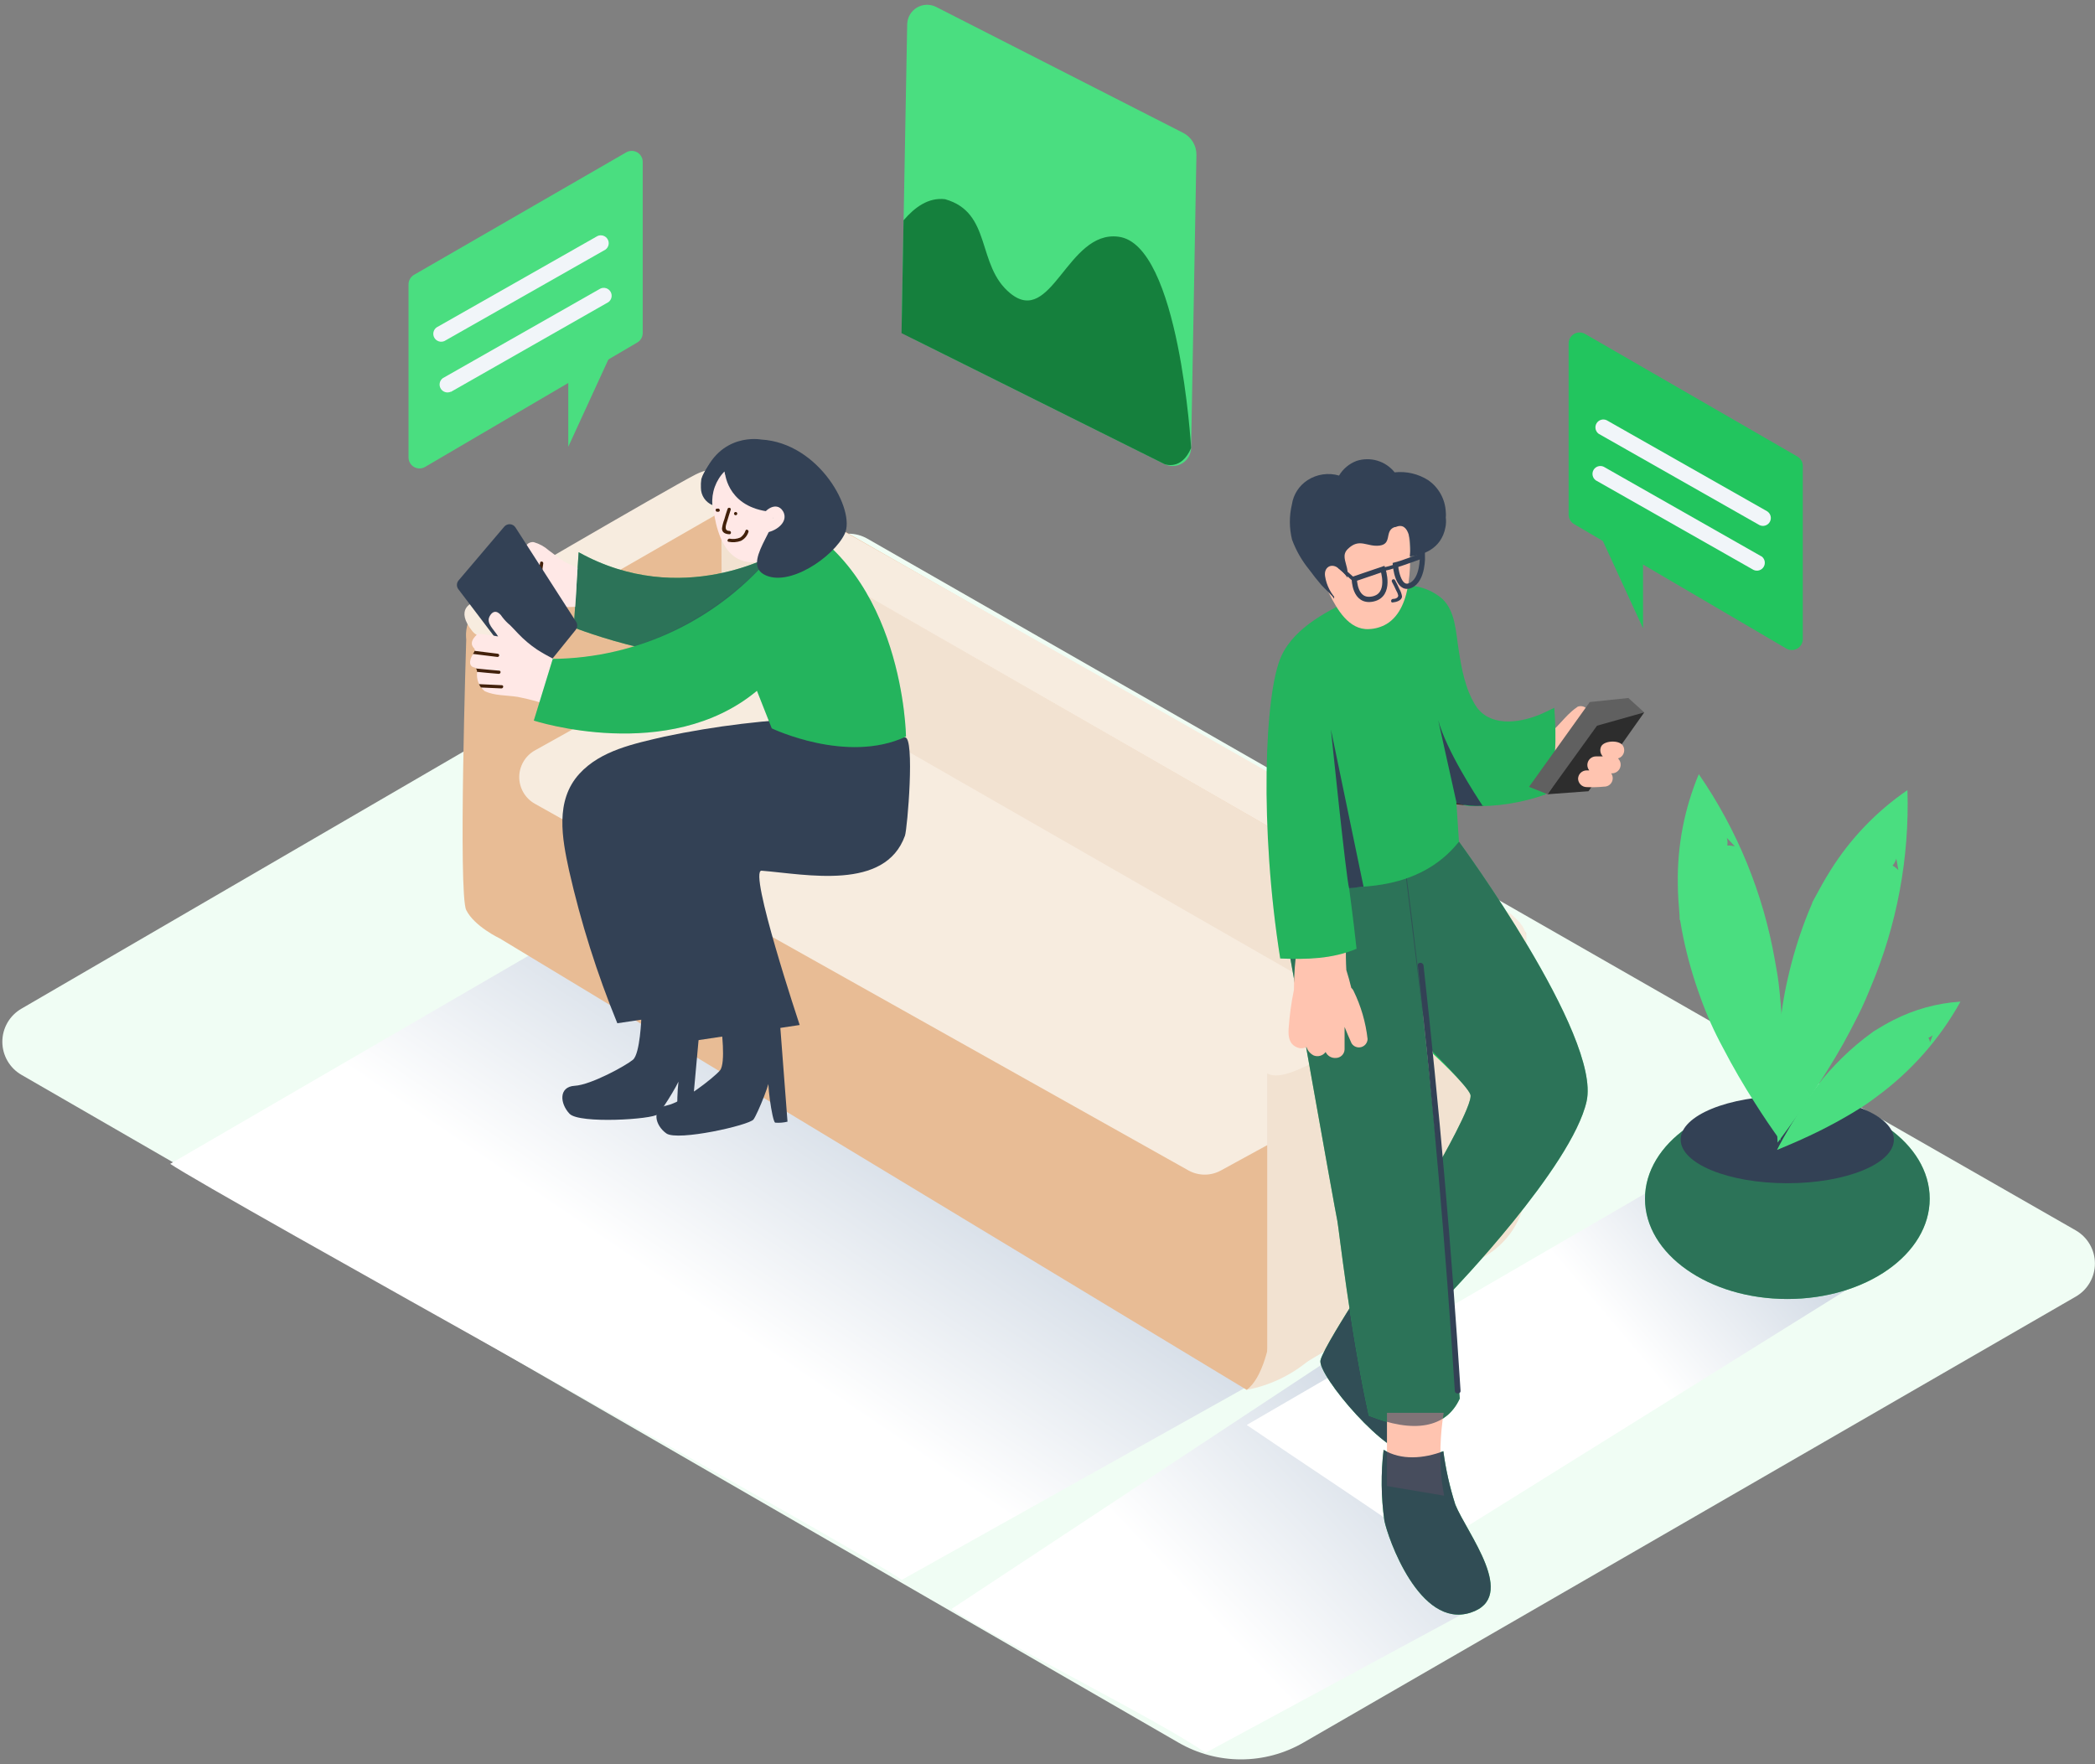 <svg viewBox="0 0 304 256" fill="none" xmlns="http://www.w3.org/2000/svg">
  <rect x="0" y="0" width="304" height="256" fill="#808080" stroke="none"/>
  <g id="Layer 2">
    <path id="Vector"
      d="M3.121 146.36L120.353 78.183C121.196 77.696 122.151 77.44 123.124 77.44C124.097 77.44 125.053 77.696 125.895 78.183L301.206 178.535C302.052 179.021 302.754 179.721 303.243 180.565C303.731 181.409 303.988 182.366 303.988 183.342C303.988 184.317 303.731 185.274 303.243 186.118C302.754 186.962 302.052 187.662 301.206 188.148L189.119 252.874C186.368 254.462 183.248 255.299 180.071 255.299C176.894 255.299 173.773 254.462 171.022 252.874L3.141 155.982C2.292 155.499 1.586 154.8 1.094 153.956C0.602 153.113 0.342 152.154 0.34 151.177C0.338 150.2 0.594 149.24 1.082 148.394C1.57 147.548 2.274 146.847 3.121 146.36Z"
      fill="#F0FDF4" />
    <path id="Vector_2" style="mix-blend-mode:multiply"
      d="M174.93 254.346L215.347 232.513L195.047 195.862L138.065 233.477C144.236 237.71 168.89 249.992 174.93 254.346Z"
      fill="url(#paint0_linear_203_233)" />
    <path id="Vector_3" style="mix-blend-mode:multiply"
      d="M130.859 229.245L193.048 194.451L93.405 128.973L24.7 168.883C30.84 173.085 124.819 224.901 130.859 229.245Z"
      fill="url(#paint1_linear_203_233)" />
    <path id="Vector_4" style="mix-blend-mode:multiply"
      d="M207.501 224.84L274.806 182.9L249.614 166.863L180.908 206.773C187.049 210.975 201.472 220.455 207.501 224.84Z"
      fill="url(#paint2_linear_203_233)" />
    <path id="Vector_5"
      d="M180.908 201.678C184.115 201.066 187.121 199.672 189.658 197.618C194.337 194.004 180.908 194.522 180.908 194.522V201.678Z"
      fill="#F2E2D1" />
    <path id="Vector_6"
      d="M189.85 137.611C195.849 133.642 202.03 129.958 207.999 125.969L110.833 70.408C108.916 69.311 106.743 68.739 104.535 68.752C102.327 68.764 100.161 69.36 98.257 70.479L71.4 86.231C66.985 88.83 67.654 92.778 67.654 92.778C67.654 92.778 66.467 129.673 67.654 132.059C68.842 134.444 72.537 136.18 72.537 136.18L180.908 201.678C189.83 194.938 182.593 142.412 189.85 137.611Z"
      fill="#E8BC95" />
    <path id="Vector_7"
      d="M194.864 146.055C194.864 146.055 104.529 94.219 104.661 93.671C104.793 93.123 104.661 74.224 104.661 74.224L211.317 135.601L194.864 146.055Z"
      fill="#F2E2D1" />
    <path id="Vector_8"
      d="M77.642 108.876L104.935 93.651L208.171 152.886L177.173 169.837C176.451 170.237 175.639 170.447 174.813 170.447C173.987 170.447 173.175 170.237 172.453 169.837L77.632 116.641C76.939 116.257 76.361 115.693 75.959 115.01C75.557 114.327 75.345 113.548 75.346 112.755C75.347 111.963 75.561 111.185 75.965 110.502C76.368 109.82 76.948 109.259 77.642 108.876Z"
      fill="#F7ECDF" />
    <path id="Vector_9"
      d="M220.331 134.251L219.092 134.15C217.22 135.564 215.173 136.731 213.002 137.621C203.833 144.296 194.088 150.142 183.882 155.089V198.48C185.168 198.735 186.483 198.811 187.79 198.704L215.581 182.23C217.375 181.167 218.861 179.655 219.893 177.844C220.925 176.032 221.468 173.983 221.468 171.897V135.357C221.062 135.002 220.696 134.637 220.331 134.251Z"
      fill="#F2E2D1" />
    <path id="Vector_10"
      d="M68.558 87.49C68.558 87.49 65.939 88.363 68.558 91.611C71.177 94.859 80.738 87.998 80.738 87.998L104.631 74.275L211.318 135.601L183.476 151.435C183.476 151.435 181.324 153.12 182.948 155.018C184.572 156.916 186.856 156.033 191.393 153.8C195.93 151.567 220.666 137.56 220.666 137.56C220.666 137.56 223.122 135.895 219.377 132.739C215.631 129.582 109.757 69.951 109.757 69.951C108.57 68.917 107.104 68.258 105.543 68.057C103.982 67.857 102.396 68.124 100.987 68.824C96.115 71.352 68.558 87.49 68.558 87.49Z"
      fill="#F7ECDF" />
    <path id="Vector_11"
      d="M93.07 147.598C93.07 147.598 92.897 152.907 91.842 153.78C90.786 154.653 85.752 157.424 83.397 157.555C81.042 157.687 81.235 160.134 82.646 161.615C84.057 163.097 94.704 162.438 95.465 161.676C96.227 160.915 99.16 156.124 98.724 156.043C98.287 155.962 98.084 162.438 98.5 162.661C99.084 162.807 99.687 162.858 100.287 162.813L101.829 145.832"
      fill="#334155" />
    <path id="Vector_12"
      d="M104.651 149.029C104.651 149.029 105.362 154.287 104.468 155.333C103.575 156.378 99.058 159.931 96.765 160.408C94.471 160.885 95.059 163.311 96.694 164.468C98.328 165.625 108.721 163.28 109.34 162.438C109.96 161.595 112.061 156.348 111.614 156.348C111.167 156.348 112.04 162.762 112.487 162.905C113.086 162.953 113.689 162.905 114.273 162.762L112.974 145.761"
      fill="#334155" />
    <path id="Vector_13"
      d="M112.781 80.233C112.781 80.233 98.927 88.444 83.965 80.131L83.255 91.053C83.255 91.053 99.698 97.599 111.309 94.92"
      fill="#22C55E" />
    <path id="Vector_14" opacity="0.62"
      d="M112.781 80.233C112.781 80.233 98.927 88.444 83.965 80.131L83.255 91.053C83.255 91.053 99.698 97.599 111.309 94.92"
      fill="#334155" />
    <path id="Vector_15"
      d="M83.803 82.415C83.803 82.415 82.007 81.583 81.844 81.471C81.093 80.974 80.372 80.405 79.652 79.877C79.02 79.317 78.271 78.904 77.459 78.67C77.271 78.642 77.078 78.663 76.9 78.729C76.721 78.795 76.561 78.904 76.435 79.047C76.309 79.19 76.221 79.362 76.178 79.548C76.135 79.734 76.14 79.927 76.191 80.111C76.343 80.943 77.733 81.847 78.281 82.445C78.281 82.445 78.708 81.43 78.759 81.43C78.637 81.785 78.477 82.125 78.281 82.445C78.265 82.566 78.228 82.683 78.17 82.791C77.51 84.019 76.587 85.105 75.886 86.313C75.798 86.506 75.697 86.692 75.582 86.871L75.399 87.267C76.245 87.417 77.099 87.522 77.957 87.581C79.761 87.983 81.611 88.143 83.458 88.058C83.631 86.231 83.661 84.384 83.803 82.415Z"
      fill="#FFE8E6" />
    <path id="Vector_16"
      d="M80.21 85.836C78.485 85.115 78.556 83.349 78.83 81.776C78.88 81.481 78.424 81.349 78.373 81.654C78.048 83.521 78.099 85.46 80.088 86.292C80.362 86.404 80.494 85.947 80.21 85.836Z"
      fill="#42210B" />
    <path id="Vector_17"
      d="M102.703 123.289C103.799 123.38 113.868 124.568 121.49 121.797C123.296 119.008 124.576 115.912 125.266 112.662C125.988 109.757 126.463 106.796 126.687 103.811L118.983 104.166C111.394 104.412 103.84 105.323 96.409 106.887C92.086 107.902 87.173 108.866 84.057 112.297C80.515 116.204 81.56 121.624 82.575 126.314C84.293 133.884 86.636 141.298 89.579 148.481L108.214 145.7C108.214 145.7 100.693 123.127 102.703 123.289Z"
      fill="#334155" />
    <path id="Vector_18"
      d="M110.518 126.344C117.014 126.872 128.433 129.298 131.315 121.269C131.66 120.315 132.787 106.927 131.315 106.998L126.798 107.211C119.213 107.455 111.663 108.361 104.235 109.922C99.911 110.937 94.999 111.901 91.882 115.331C88.34 119.239 89.385 124.659 90.4 129.349C92.118 136.919 94.461 144.333 97.404 151.516L116.039 148.735C116.039 148.735 108.518 126.182 110.518 126.344Z"
      fill="#334155" />
    <path id="Vector_19"
      d="M77.845 98.442L83.529 91.408C83.665 91.241 83.744 91.034 83.755 90.819C83.766 90.604 83.708 90.39 83.59 90.21L74.8 76.538C74.715 76.403 74.599 76.29 74.462 76.209C74.325 76.127 74.171 76.079 74.011 76.068C73.852 76.057 73.693 76.084 73.546 76.146C73.399 76.208 73.269 76.305 73.166 76.427L66.528 84.242C66.381 84.423 66.301 84.649 66.301 84.882C66.301 85.114 66.381 85.34 66.528 85.521L76.323 98.422C76.416 98.531 76.532 98.619 76.663 98.68C76.793 98.741 76.935 98.773 77.079 98.775C77.223 98.777 77.366 98.749 77.498 98.691C77.63 98.633 77.748 98.549 77.845 98.442Z"
      fill="#334155" />
    <path id="Vector_20"
      d="M87.62 100.553H87.548C87.606 100.431 87.639 100.299 87.646 100.165C87.652 100.03 87.631 99.895 87.585 99.769C87.539 99.642 87.468 99.526 87.376 99.427C87.284 99.328 87.174 99.249 87.051 99.193C87.107 99.043 87.129 98.882 87.117 98.722C87.104 98.562 87.056 98.407 86.977 98.268C86.897 98.128 86.788 98.008 86.657 97.915C86.526 97.823 86.377 97.76 86.219 97.731C84.949 97.49 83.7 97.151 82.484 96.716C81.702 96.39 80.945 96.007 80.22 95.569C79.439 95.163 78.677 94.737 77.936 94.26C76.933 93.587 76.007 92.803 75.176 91.926C74.79 91.53 74.424 91.114 74.029 90.728C73.61 90.383 73.232 89.991 72.902 89.561C72.334 88.667 71.582 88.434 71.044 89.439C70.507 90.444 71.684 91.347 72.283 92.352C71.268 92.169 70.344 92.047 69.37 91.956L69.288 92.017C68.368 92.822 68.219 93.526 68.842 94.128C68.898 94.226 68.92 94.34 68.905 94.451C68.891 94.563 68.84 94.667 68.761 94.747C68.304 95.305 67.746 96.676 68.882 96.869C69.012 96.906 69.122 96.993 69.188 97.111C69.254 97.229 69.272 97.367 69.238 97.498C69.163 98.021 69.226 98.554 69.42 99.045C69.614 99.536 69.933 99.968 70.344 100.299C71.826 100.969 73.389 100.858 75.115 101.121C76.841 101.453 78.538 101.921 80.19 102.522C81.908 102.962 83.6 103.456 85.265 104.004C85.468 104.065 85.684 104.068 85.889 104.013C86.094 103.958 86.279 103.846 86.424 103.691C86.569 103.535 86.667 103.343 86.708 103.134C86.749 102.926 86.731 102.71 86.655 102.512L87.01 102.603C88.249 102.888 88.756 100.929 87.62 100.553Z"
      fill="#FFE8E6" />
    <path id="Vector_21"
      d="M68.71 94.757L68.619 94.889L72.171 95.326C72.233 95.334 72.296 95.317 72.345 95.279C72.395 95.241 72.427 95.185 72.435 95.123C72.443 95.061 72.426 94.998 72.388 94.949C72.35 94.899 72.294 94.867 72.232 94.859L68.862 94.443C68.84 94.559 68.787 94.668 68.71 94.757Z"
      fill="#42210B" />
    <path id="Vector_22"
      d="M69.207 97.488C70.222 97.589 71.319 97.701 72.374 97.782C72.679 97.782 72.74 97.335 72.435 97.315C71.308 97.224 70.182 97.112 69.055 97.001C69.114 97.066 69.159 97.143 69.185 97.227C69.211 97.311 69.219 97.4 69.207 97.488Z"
      fill="#42210B" />
    <path id="Vector_23"
      d="M69.786 99.761L72.76 99.893C73.064 99.893 73.125 99.437 72.821 99.426L69.502 99.274C69.581 99.445 69.676 99.608 69.786 99.761Z"
      fill="#42210B" />
    <path id="Vector_24"
      d="M112.355 80.131C108.461 84.912 103.563 88.777 98.007 91.453C92.452 94.128 86.376 95.547 80.21 95.61L77.46 104.562C77.46 104.562 97.029 110.916 109.838 100.238L111.99 105.689C111.99 105.689 122.911 110.916 131.468 106.877C131.468 106.877 131.163 82.953 113.989 74.955"
      fill="#22C55E" />
    <path id="Vector_25" opacity="0.13"
      d="M112.355 80.131C112.355 80.131 100.226 95.61 80.21 95.61L77.46 104.562C77.46 104.562 97.029 110.916 109.838 100.238L111.99 105.689C111.99 105.689 122.911 110.916 131.468 106.877C131.468 106.877 131.163 82.953 113.989 74.955"
      fill="#334155" />
    <path id="Vector_26"
      d="M103.311 69.372C103.311 69.372 102.733 80.141 108.001 81.441C114.02 82.912 118.059 74.61 115.37 69.941C112.68 65.272 104.722 65.749 103.311 69.372Z"
      fill="#FFE8E6" />
    <path id="Vector_27"
      d="M106.752 64.805C105.694 65.133 104.717 65.682 103.886 66.415C103.055 67.148 102.389 68.049 101.931 69.058C101.87 69.21 101.819 69.352 101.769 69.504C101.705 69.934 101.685 70.369 101.708 70.803C101.71 71.336 101.87 71.855 102.166 72.297C102.462 72.74 102.881 73.085 103.372 73.29C103.296 72.391 103.416 71.486 103.725 70.637C104.033 69.789 104.522 69.018 105.159 68.378C105.159 68.378 104.55 69.565 110.335 72.153C110.335 72.153 114.314 77.411 113.208 80.131C113.309 79.867 114.04 79.492 114.223 79.309C115.097 78.578 115.89 77.754 116.588 76.853C121.49 70.458 113.634 62.623 106.752 64.805Z"
      fill="#334155" />
    <path id="Vector_28"
      d="M105.169 68.378C105.169 68.378 105.341 73.3 111.259 74.194C114.811 74.742 107.29 81.299 110.812 83.329C114.334 85.359 120.962 80.842 122.576 77.462C124.19 74.082 118.902 64.267 110.457 63.78C110.457 63.78 104.367 62.612 101.901 69.443"
      fill="#334155" />
    <path id="Vector_29"
      d="M106.783 74.295C106.721 74.286 106.658 74.301 106.607 74.338C106.557 74.375 106.523 74.431 106.514 74.493C106.504 74.555 106.52 74.618 106.557 74.668C106.594 74.719 106.65 74.752 106.712 74.762C106.774 74.771 106.837 74.756 106.887 74.719C106.938 74.681 106.971 74.626 106.981 74.564C106.99 74.502 106.974 74.439 106.937 74.388C106.9 74.338 106.845 74.304 106.783 74.295Z"
      fill="#42210B" />
    <path id="Vector_30"
      d="M104.123 73.808H103.991C103.697 73.899 103.88 74.346 104.164 74.254H104.296C104.59 74.153 104.418 73.706 104.123 73.808Z"
      fill="#42210B" />
    <path id="Vector_31"
      d="M113.634 74.204C112.619 72.468 110.325 74.305 110.396 75.767C110.397 75.829 110.413 75.891 110.441 75.947C110.469 76.003 110.51 76.052 110.559 76.09C110.609 76.128 110.667 76.154 110.728 76.167C110.79 76.179 110.853 76.178 110.914 76.163C110.922 76.219 110.939 76.274 110.965 76.325C110.85 76.339 110.734 76.339 110.619 76.325C110.021 76.203 109.879 77.147 110.477 77.269C111.949 77.533 114.629 75.97 113.634 74.204ZM111.604 75.026C111.649 75.086 111.709 75.135 111.777 75.168C111.85 75.202 111.932 75.215 112.012 75.206C112.092 75.197 112.169 75.166 112.233 75.117C112.211 75.18 112.176 75.239 112.132 75.29C112.045 75.397 111.935 75.484 111.811 75.544C111.686 75.604 111.549 75.635 111.411 75.635H111.34C111.363 75.405 111.463 75.191 111.624 75.026H111.604Z"
      fill="#FFE8E6" />
    <path id="Vector_32"
      d="M105.839 77.035C104.925 77.035 105.423 75.97 105.555 75.503C105.687 75.036 105.869 74.488 106.032 73.97C106.133 73.676 105.666 73.554 105.575 73.848C105.402 74.356 105.24 74.863 105.098 75.381C104.935 75.803 104.822 76.242 104.763 76.69C104.763 77.32 105.311 77.502 105.839 77.523C106.143 77.533 106.143 77.056 105.839 77.035Z"
      fill="#42210B" />
    <path id="Vector_33"
      d="M108.183 76.985C108.051 77.399 107.782 77.756 107.422 78C106.929 78.21 106.384 78.267 105.859 78.162C105.565 78.162 105.433 78.578 105.737 78.619C106.327 78.734 106.937 78.689 107.503 78.487C107.762 78.358 107.992 78.178 108.18 77.958C108.369 77.739 108.511 77.484 108.599 77.208C108.721 76.944 108.295 76.701 108.183 76.985Z"
      fill="#42210B" />
    <path id="Vector_34"
      d="M207.501 186.848C205.095 188.878 202.02 193.75 200.193 196.166C199.797 196.694 199.361 197.242 198.945 197.831L194.245 192.664L201.35 181.499L207.501 186.848Z"
      fill="#22C55E" />
    <path id="Vector_35"
      d="M196.732 188.411C197.23 189.577 198.049 190.577 199.093 191.295C200.137 192.014 201.363 192.422 202.629 192.471C202.122 194.258 200.833 197.607 201.462 198.957C202.386 200.987 209.897 209.767 205.085 210.934C201.513 211.807 191.119 199.495 191.616 197.384C191.961 195.943 195.331 190.634 196.732 188.411Z"
      fill="#22C55E" />
    <path id="Vector_36"
      d="M209.44 210.579C209.79 213.207 210.371 215.798 211.176 218.323C212.83 222.444 220.392 231.752 213.388 234.005C205.958 236.401 201.34 223.033 200.883 220.638C200.403 217.236 200.365 213.787 200.772 210.376C203.319 211.939 206.618 211.655 209.44 210.579Z"
      fill="#22C55E" />
    <g id="Group" opacity="0.9">
      <path id="Vector_37"
        d="M207.501 186.848C205.095 188.878 202.02 193.75 200.193 196.166C199.797 196.694 199.361 197.242 198.945 197.831L194.245 192.664L201.35 181.499L207.501 186.848Z"
        fill="#334155" />
      <path id="Vector_38"
        d="M196.732 188.411C197.23 189.577 198.049 190.577 199.093 191.295C200.137 192.014 201.363 192.422 202.629 192.471C202.122 194.258 200.833 197.607 201.462 198.957C202.386 200.987 209.897 209.767 205.085 210.934C201.513 211.807 191.119 199.495 191.616 197.384C191.961 195.943 195.331 190.634 196.732 188.411Z"
        fill="#334155" />
    </g>
    <path id="Vector_39"
      d="M211.703 122.122C211.703 122.122 232.369 150.278 230.227 159.809C228.085 169.34 210.556 187.518 210.556 187.518L208.78 168.883C208.78 168.883 213.804 160.134 213.368 158.834C212.931 157.535 207.968 152.937 207.968 152.937L200.863 125.39"
      fill="#22C55E" />
    <path id="Vector_40"
      d="M198.63 205.423C195.9 193.03 194.255 178.018 194.052 177.115C193.768 175.917 186.836 136.799 186.836 136.799C188.145 130.709 185.262 132.272 186.054 126.131C187.475 126.009 193.098 123.797 194.479 123.512C197.361 122.914 200.01 118.935 202.69 117.676C205.43 133.165 209.795 178.637 211.825 202.936C209.856 207.26 205.095 208.021 198.63 205.423Z"
      fill="#22C55E" />
    <path id="Vector_41" opacity="0.62"
      d="M211.703 122.122C211.703 122.122 232.369 150.278 230.227 159.809C228.085 169.34 210.556 187.518 210.556 187.518L208.78 168.883C208.78 168.883 213.804 160.134 213.368 158.834C212.931 157.535 207.014 151.729 207.014 151.729L203.583 123.817"
      fill="#334155" />
    <path id="Vector_42"
      d="M223.883 107.059C225.913 105.983 226.928 103.913 228.806 102.644L228.918 102.553L229.07 102.502C229.306 102.444 229.553 102.456 229.782 102.536C230.011 102.617 230.212 102.763 230.36 102.955C230.507 103.148 230.595 103.38 230.613 103.622C230.631 103.864 230.578 104.106 230.46 104.319C229.956 105.249 229.176 106 228.227 106.47C228.151 106.609 228.047 106.731 227.921 106.827C227.795 106.923 227.651 106.992 227.497 107.029C226.368 107.329 225.262 107.709 224.188 108.166C223.902 108.318 223.57 108.357 223.257 108.274C222.945 108.191 222.675 107.993 222.503 107.719C222.348 107.43 222.305 107.094 222.381 106.775C222.555 106.995 222.803 107.145 223.079 107.197C223.355 107.249 223.641 107.2 223.883 107.059Z"
      fill="#FFC4B0" />
    <path id="Vector_43"
      d="M223.792 110.693C224.513 109.008 225.132 107.293 225.822 105.618C226.248 105.181 226.654 104.725 227.081 104.278C227.175 104.267 227.27 104.267 227.365 104.278C227.545 104.28 227.721 104.325 227.881 104.408C228.04 104.491 228.178 104.611 228.283 104.757C228.387 104.903 228.456 105.072 228.484 105.25C228.511 105.428 228.496 105.609 228.441 105.78L228.288 106.176C228.358 106.336 228.393 106.509 228.393 106.684C228.393 106.858 228.358 107.031 228.288 107.191C227.774 108.287 227.257 109.384 226.735 110.48C226.56 111.022 226.311 111.538 225.995 112.012L225.68 112.672C224.99 114.103 222.858 112.855 223.548 111.424L223.792 110.693Z"
      fill="#FFC4B0" />
    <path id="Vector_44"
      d="M209.734 95.021C210.445 100.685 209.734 106.704 212.089 112.053C212.864 113.759 213.891 115.34 215.134 116.742L215.347 116.976C210.272 116.864 208.374 116.123 208.374 116.123L209.176 91.185C209.328 91.631 209.653 92.687 210.069 94.118C209.938 94.225 209.838 94.365 209.779 94.524C209.72 94.683 209.705 94.855 209.734 95.021Z"
      fill="#42210B" />
    <path id="Vector_45"
      d="M209.49 205.007C208.968 208.245 208.873 211.538 209.206 214.801C209.308 215.502 209.399 216.273 209.551 217.034L201.259 215.634V205.007H209.49Z"
      fill="#FFC4B0" />
    <path id="Vector_46" opacity="0.9"
      d="M209.44 210.579C209.79 213.207 210.371 215.798 211.176 218.323C212.83 222.444 220.392 231.752 213.388 234.005C205.958 236.401 201.34 223.033 200.883 220.638C200.403 217.236 200.365 213.787 200.772 210.376C203.319 211.939 206.618 211.655 209.44 210.579Z"
      fill="#334155" />
    <path id="Vector_47" opacity="0.62"
      d="M198.63 205.423C195.9 193.03 194.255 178.018 194.052 177.115C193.768 175.917 186.836 136.799 186.836 136.799C188.145 130.709 185.262 132.272 186.054 126.131C187.475 126.009 193.098 123.797 194.479 123.512C197.361 122.914 200.01 118.935 202.69 117.676C205.43 133.165 209.795 178.637 211.825 202.936C209.856 207.26 205.095 208.021 198.63 205.423Z"
      fill="#334155" />
    <path id="Vector_48"
      d="M186.988 149.293C187.116 147.393 187.373 145.505 187.759 143.64C187.758 141.465 187.924 139.293 188.257 137.144C190.602 137.05 192.95 137.087 195.291 137.255C195.291 138.423 195.291 139.59 195.362 140.757C195.632 141.61 195.873 142.473 196.082 143.345C196.229 143.464 196.344 143.618 196.417 143.792C197.489 145.986 198.176 148.348 198.447 150.775C198.437 151.044 198.341 151.302 198.172 151.513C198.004 151.723 197.774 151.873 197.514 151.943C197.254 152.012 196.978 151.996 196.728 151.897C196.478 151.799 196.266 151.622 196.123 151.394C195.764 150.609 195.426 149.814 195.108 149.009C195.108 150.099 195.108 151.188 195.108 152.277C195.098 152.606 194.961 152.918 194.727 153.149C194.492 153.379 194.178 153.511 193.849 153.516C193.542 153.541 193.235 153.472 192.968 153.318C192.702 153.164 192.489 152.932 192.357 152.653C192.167 152.914 191.896 153.106 191.586 153.197C191.276 153.289 190.944 153.276 190.642 153.161C190.392 153.036 190.169 152.864 189.986 152.653C189.803 152.442 189.664 152.197 189.576 151.932C189.348 152.049 189.096 152.11 188.84 152.11C188.584 152.11 188.332 152.049 188.104 151.932C187.029 151.435 186.927 150.319 186.988 149.293Z"
      fill="#FFC4B0" />
    <path id="Vector_49"
      d="M225.538 102.715C224.736 103.101 223.954 103.486 223.193 103.791C220.25 104.948 216.088 105.466 214.109 102.37C212.597 99.944 212.079 97.001 211.653 94.25C211.247 91.784 211.216 88.677 209.247 86.861C208.151 85.938 206.831 85.322 205.42 85.074C201.939 84.303 200.122 85.074 196.966 86.587C192.906 88.515 187.922 90.9 185.943 95.184C183.446 100.594 182.776 120.274 185.77 139.082C189.586 139.245 193.322 139.153 196.844 137.672C196.377 133.388 195.768 128.902 195.768 128.902C196.225 128.384 205.766 129.623 211.703 122.132L211.328 116.468C212.718 116.773 212.17 116.915 213.439 116.966C217.122 117.084 220.796 116.512 224.269 115.281C225.913 111.393 225.842 106.958 225.538 102.715Z"
      fill="#22C55E" />
    <path id="Vector_50" opacity="0.13"
      d="M225.538 102.715C224.736 103.101 223.954 103.486 223.193 103.791C220.25 104.948 216.088 105.466 214.109 102.37C212.597 99.944 212.079 97.001 211.653 94.25C211.247 91.784 211.216 88.677 209.247 86.861C208.151 85.938 206.831 85.322 205.42 85.074C201.939 84.303 200.122 85.074 196.966 86.587C192.906 88.515 187.922 90.9 185.943 95.184C183.446 100.594 182.776 120.274 185.77 139.082C189.586 139.245 193.322 139.153 196.844 137.672C196.377 133.388 195.768 128.902 195.768 128.902C196.225 128.384 205.766 129.623 211.703 122.132L211.328 116.468C212.718 116.773 212.17 116.915 213.439 116.966C217.122 117.084 220.796 116.512 224.269 115.281C225.913 111.393 225.842 106.958 225.538 102.715Z"
      fill="#334155" />
    <path id="Vector_51"
      d="M201.218 90.535C200.432 90.997 199.542 91.255 198.63 91.286C195.717 91.438 193.992 88.363 192.875 86.14C191.454 83.544 190.636 80.661 190.48 77.705C190.461 77.226 190.519 76.746 190.652 76.284C191.759 72.955 203.705 70.469 204.385 77.046C204.801 80.923 205.116 88.16 201.218 90.535Z"
      fill="#FFC4B0" />
    <path id="Vector_52"
      d="M191.901 81.268C192.312 81.244 192.724 81.308 193.109 81.455C193.493 81.602 193.843 81.829 194.134 82.121C194.769 82.708 195.181 83.497 195.301 84.354C195.338 84.525 195.317 84.703 195.241 84.861C195.166 85.019 195.041 85.147 194.885 85.227C194.813 85.348 194.718 85.453 194.604 85.535C194.49 85.618 194.36 85.675 194.223 85.705C194.086 85.734 193.944 85.735 193.806 85.707C193.668 85.679 193.538 85.622 193.423 85.541C192.623 85.02 191.919 84.364 191.342 83.603C190.815 82.841 190.733 81.491 191.901 81.268Z"
      fill="#FFC4B0" />
    <path id="Vector_53"
      d="M187.465 73.199C187.57 72.487 187.826 71.806 188.214 71.201C188.603 70.595 189.115 70.079 189.718 69.687C190.388 69.248 191.145 68.96 191.938 68.843C192.73 68.725 193.538 68.781 194.306 69.007C194.89 68.025 195.793 67.272 196.864 66.875C197.843 66.562 198.894 66.553 199.879 66.85C200.863 67.148 201.733 67.737 202.375 68.54C204.074 68.356 205.784 68.753 207.227 69.667C207.984 70.187 208.61 70.876 209.055 71.679C209.501 72.482 209.754 73.377 209.795 74.295C209.825 74.561 209.825 74.83 209.795 75.097C209.854 75.57 209.837 76.05 209.744 76.518C209.125 79.776 206.293 80.578 204.578 80.74C204.852 78.984 204.578 75.574 202.548 76.467C202.432 76.469 202.317 76.497 202.213 76.548C200.934 77.157 202 78.934 200.183 79.167C198.366 79.4 197.27 78 195.575 79.664C193.88 81.329 197.605 83.186 193.657 86.242C193.641 86.463 193.614 86.683 193.575 86.901C193.575 86.637 192.012 85.206 191.779 84.932C191.139 84.191 190.53 83.42 189.952 82.628C188.896 81.333 188.063 79.872 187.485 78.304C187.071 76.628 187.064 74.878 187.465 73.199Z"
      fill="#334155" />
    <path id="Vector_54"
      d="M192.276 83.592C192.104 82.435 192.997 81.776 193.92 82.263C194.599 82.669 195.164 83.239 195.567 83.919C195.969 84.6 196.195 85.37 196.225 86.16C196.235 86.317 196.211 86.475 196.155 86.622C196.099 86.769 196.012 86.903 195.9 87.013C195.858 87.102 195.803 87.184 195.737 87.257C195.631 87.363 195.503 87.445 195.363 87.499C195.223 87.553 195.073 87.577 194.923 87.57C194.772 87.562 194.626 87.523 194.491 87.455C194.357 87.387 194.239 87.292 194.144 87.175C193.139 86.223 192.481 84.962 192.276 83.592Z"
      fill="#FFC4B0" />
    <path id="Vector_55"
      d="M202.487 81.999C202.863 81.928 206.405 80.639 206.405 80.639C206.405 80.639 206.537 84.161 204.659 84.963C202.781 85.764 202.487 81.999 202.487 81.999Z"
      stroke="#334155" stroke-width="0.761" stroke-miterlimit="10" />
    <path id="Vector_56"
      d="M200.66 82.588L196.519 83.998C196.519 83.998 196.519 87.5 199.229 86.912C201.939 86.323 200.66 82.588 200.66 82.588Z"
      stroke="#334155" stroke-width="0.761" stroke-miterlimit="10" />
    <path id="Vector_57"
      d="M194.57 82.111L196.529 83.836C196.773 84.049 196.407 84.404 196.164 84.191L194.205 82.466C193.971 82.243 194.337 81.897 194.57 82.111Z"
      fill="#334155" />
    <path id="Vector_58"
      d="M202.111 86.912C202.436 86.912 202.903 86.779 202.893 86.394C202.834 86.15 202.739 85.918 202.609 85.704C202.416 85.267 202.203 84.841 201.98 84.425C201.947 84.365 201.94 84.296 201.959 84.231C201.978 84.166 202.022 84.112 202.081 84.08C202.14 84.047 202.21 84.04 202.275 84.059C202.339 84.078 202.394 84.122 202.426 84.181C202.649 84.597 202.873 85.024 203.055 85.46C203.253 85.79 203.384 86.156 203.441 86.536C203.441 87.145 202.578 87.378 202.101 87.419C201.766 87.49 201.787 86.932 202.111 86.912Z"
      fill="#334155" />
    <path id="Vector_59"
      d="M200.467 82.415C201.206 82.261 201.935 82.061 202.649 81.816C202.964 81.715 203.076 82.202 202.771 82.314C202.057 82.558 201.328 82.758 200.589 82.912C200.274 82.933 200.153 82.415 200.467 82.415Z"
      fill="#334155" />
    <path id="Vector_60"
      d="M238.591 103.375L230.501 114.814L224.563 115.25L232.622 103.101L238.591 103.375Z"
      fill="#2D2D2D" />
    <path id="Vector_61"
      d="M236.287 101.284L230.684 101.873L221.874 114.174L224.563 115.25L231.739 105.303L238.591 103.375L236.287 101.284Z"
      fill="#606060" />
    <path id="Vector_62"
      d="M230.197 111.789H230.613C230.466 111.607 230.374 111.387 230.347 111.155C230.319 110.923 230.357 110.688 230.456 110.476C230.556 110.265 230.713 110.085 230.909 109.959C231.105 109.832 231.333 109.763 231.567 109.759H232.582C232.389 109.563 232.264 109.31 232.228 109.037C232.191 108.764 232.244 108.487 232.379 108.247C232.907 107.425 235.058 107.364 235.525 108.247C235.685 108.53 235.728 108.865 235.645 109.18C235.561 109.495 235.358 109.765 235.079 109.932L234.784 110.053C234.961 110.225 235.084 110.444 235.138 110.684C235.191 110.924 235.173 111.175 235.086 111.405C234.998 111.635 234.845 111.835 234.645 111.979C234.446 112.123 234.208 112.205 233.962 112.215H233.79C233.922 112.399 234 112.616 234.016 112.842C234.031 113.068 233.984 113.293 233.878 113.493C233.773 113.694 233.614 113.861 233.419 113.976C233.224 114.09 233.001 114.149 232.775 114.144C231.928 114.23 231.077 114.254 230.227 114.215C229.9 114.21 229.588 114.078 229.357 113.846C229.126 113.615 228.994 113.303 228.989 112.977C229.004 112.663 229.137 112.367 229.36 112.147C229.584 111.927 229.883 111.799 230.197 111.789Z"
      fill="#FFC4B0" />
    <path id="Vector_63"
      d="M206.567 140.108C206.507 139.58 205.674 139.57 205.735 140.108C208.002 160.624 209.792 181.188 211.104 201.799C211.104 202.337 211.977 202.337 211.937 201.799C210.631 181.202 208.841 160.638 206.567 140.108Z"
      fill="#334155" />
    <path id="Vector_64"
      d="M195.768 128.892C195.352 127.603 193.129 105.862 193.129 105.862L197.859 128.658L195.768 128.892Z"
      fill="#334155" />
    <path id="Vector_65"
      d="M215.144 116.925C214.2 115.504 209.876 108.896 208.689 104.481L211.378 116.59C212.611 116.881 213.879 116.994 215.144 116.925Z"
      fill="#334155" />
    <path id="Vector_66"
      d="M259.357 188.493C270.765 188.493 280.013 181.981 280.013 173.948C280.013 165.915 270.765 159.403 259.357 159.403C247.95 159.403 238.702 165.915 238.702 173.948C238.702 181.981 247.95 188.493 259.357 188.493Z"
      fill="#22C55E" />
    <path id="Vector_67" opacity="0.62"
      d="M259.357 188.493C270.765 188.493 280.013 181.981 280.013 173.948C280.013 165.915 270.765 159.403 259.357 159.403C247.95 159.403 238.702 165.915 238.702 173.948C238.702 181.981 247.95 188.493 259.357 188.493Z"
      fill="#334155" />
    <path id="Vector_68"
      d="M259.347 171.694C267.89 171.694 274.816 168.859 274.816 165.361C274.816 161.863 267.89 159.027 259.347 159.027C250.804 159.027 243.879 161.863 243.879 165.361C243.879 168.859 250.804 171.694 259.347 171.694Z"
      fill="#334155" />
    <g class="leaves">
      <path id="Vector_72"
        d="M258.769 154.795C258.769 151.932 258.667 149.08 258.444 146.228C258.383 145.49 258.315 144.753 258.241 144.015C258.241 143.894 258.119 143 258.079 142.554C258.038 142.107 257.845 141.031 257.855 141.072C257.76 140.49 257.659 139.911 257.551 139.336C255.86 129.645 252.093 120.435 246.508 112.337C244.417 117.343 243.38 122.726 243.463 128.151C243.463 129.724 243.584 131.277 243.716 132.84C243.716 133.256 243.716 133.439 243.767 133.5C243.818 133.561 243.767 133.409 243.838 133.764C243.97 134.535 244.102 135.296 244.264 136.068C244.875 138.978 245.692 141.841 246.711 144.634C247.626 147.208 248.743 149.706 250.05 152.105C251.451 154.805 252.983 157.434 254.617 159.991C255.896 162.021 257.114 163.798 258.332 165.493C258.596 161.95 258.769 158.378 258.769 154.795ZM250.649 122.69C250.706 122.321 250.682 121.943 250.578 121.584C250.977 121.99 251.363 122.403 251.735 122.822C251.382 122.722 251.015 122.678 250.649 122.69Z"
        fill="#4ADE80" />
      <path id="Vector_73"
        d="M264.098 157.007C265.64 154.602 267.143 152.146 268.452 149.628C268.804 148.952 269.142 148.295 269.467 147.659L270.117 146.34L270.736 144.969C270.966 144.428 271.192 143.887 271.416 143.345C275.256 134.281 277.088 124.492 276.785 114.651C272.302 117.722 268.501 121.686 265.62 126.293C264.778 127.623 264.027 128.993 263.296 130.353L262.981 130.942C262.981 130.942 263.042 130.871 262.9 131.206C262.595 131.927 262.291 132.647 262.017 133.368C260.955 136.148 260.093 139.001 259.439 141.904C258.816 144.574 258.406 147.289 258.211 150.024C257.926 153.069 257.805 156.114 257.794 159.159C257.794 161.534 257.794 163.706 257.947 165.797C260.088 162.925 262.159 160.012 264.098 157.007ZM274.623 125.603C274.877 125.31 275.061 124.963 275.161 124.588C275.276 125.143 275.378 125.701 275.466 126.263C275.22 126.002 274.936 125.779 274.623 125.603Z"
        fill="#4ADE80" />
      <path id="Vector_74"
        d="M263.986 164.123C265.596 163.324 267.173 162.465 268.716 161.544L269.903 160.814L270.675 160.316L271.446 159.778L272.339 159.119C277.333 155.458 281.474 150.759 284.479 145.345C281.074 145.561 277.75 146.477 274.714 148.035C273.831 148.481 272.989 148.979 272.146 149.496L271.791 149.71C271.791 149.71 271.842 149.71 271.659 149.821C271.263 150.105 270.868 150.4 270.482 150.704C269.01 151.862 267.622 153.124 266.33 154.48C265.135 155.715 264.039 157.042 263.052 158.449C261.925 159.991 260.87 161.595 259.885 163.229C259.114 164.508 258.444 165.696 257.855 166.863C259.906 166.021 261.966 165.127 263.986 164.123ZM279.83 150.572C280.057 150.5 280.265 150.379 280.439 150.217C280.324 150.555 280.199 150.894 280.063 151.232C280.021 151.001 279.942 150.778 279.83 150.572Z"
        fill="#4ADE80" />
    </g>
    <g class="picture">
      <path id="Vector_75"
        d="M173.61 22.459L172.839 64.998C172.829 65.448 172.706 65.89 172.481 66.28C172.255 66.671 171.935 66.998 171.549 67.232C171.164 67.466 170.725 67.598 170.275 67.618C169.824 67.637 169.376 67.542 168.972 67.342L132.818 49.336C132.218 49.037 131.716 48.574 131.369 48.001C131.023 47.428 130.846 46.768 130.859 46.098L131.64 3.539C131.648 3.048 131.781 2.566 132.027 2.141C132.272 1.715 132.623 1.359 133.044 1.106C133.466 0.853 133.945 0.711 134.436 0.695C134.928 0.679 135.415 0.788 135.852 1.012L171.692 19.282C172.274 19.582 172.762 20.038 173.101 20.599C173.439 21.16 173.616 21.804 173.61 22.459Z"
        fill="#4ADE80" />
      <path id="Vector_76"
        d="M137.131 28.904C144.013 30.843 141.638 38.486 146.581 42.546C152.6 47.489 154.873 33.411 162.263 34.345C171.124 35.36 172.839 64.998 172.839 64.998C171.438 68.357 168.972 67.342 168.972 67.342L130.818 48.341L131.112 31.97C132.716 30.102 134.685 28.62 137.131 28.904Z"
        fill="#15803D" />
    </g>
    <path id="Vector_77"
      d="M114.933 107.404C106.499 107.841 93.1 107.831 89.355 117.331C87.467 122.101 88.888 128.141 89.954 132.962C91.411 138.989 93.228 144.924 95.394 150.735C95.608 151.344 96.592 151.08 96.409 150.461C94.725 145.66 93.04 140.849 91.751 135.926C90.462 131.003 89.101 125.553 89.721 120.467C91.06 108.998 106.306 108.876 114.994 108.419C115.583 108.389 115.583 107.374 114.933 107.404Z"
      fill="#334155" />
    <g class="message2">
      <path id="Vector_78" d="M90.248 47.875L82.463 64.825V50.26" fill="#4ADE80" />
      <path id="Vector_79"
        d="M90.878 22.104L60.083 39.876C59.839 40.016 59.637 40.217 59.496 40.459C59.356 40.701 59.281 40.977 59.281 41.257V66.388C59.282 66.668 59.357 66.942 59.498 67.184C59.638 67.425 59.84 67.626 60.083 67.764C60.326 67.903 60.601 67.976 60.88 67.975C61.16 67.974 61.434 67.899 61.676 67.758L92.471 49.702C92.711 49.562 92.91 49.362 93.049 49.122C93.188 48.881 93.262 48.609 93.263 48.331V23.484C93.263 23.205 93.189 22.931 93.049 22.689C92.91 22.448 92.709 22.247 92.468 22.107C92.226 21.968 91.952 21.894 91.673 21.893C91.394 21.892 91.12 21.965 90.878 22.104Z"
        fill="#4ADE80" />
      <path id="Vector_80"
        d="M64.508 49.478L87.853 36.222C88.085 36.055 88.246 35.808 88.305 35.528C88.364 35.249 88.316 34.957 88.171 34.711C88.026 34.465 87.795 34.281 87.522 34.197C87.249 34.112 86.955 34.132 86.696 34.253L63.351 47.509C63.119 47.676 62.958 47.924 62.899 48.203C62.84 48.483 62.888 48.774 63.033 49.021C63.178 49.267 63.409 49.45 63.682 49.535C63.955 49.62 64.249 49.599 64.508 49.478Z"
        fill="#F1F5F9" />
      <path id="Vector_81"
        d="M65.421 56.867L88.279 43.845C88.511 43.678 88.672 43.43 88.731 43.151C88.79 42.871 88.742 42.58 88.597 42.334C88.453 42.087 88.221 41.904 87.948 41.819C87.675 41.734 87.381 41.755 87.122 41.876L64.264 54.868C64.033 55.035 63.871 55.282 63.813 55.562C63.754 55.842 63.801 56.133 63.946 56.379C64.091 56.626 64.322 56.809 64.595 56.894C64.868 56.978 65.163 56.958 65.421 56.837V56.867Z"
        fill="#F1F5F9" />
    </g>
    <g class="message1">
      <path id="Vector_82" d="M230.623 74.224L238.418 91.174V76.609" fill="#22C55E" />
      <path id="Vector_83"
        d="M230.004 48.453L260.799 66.236C261.042 66.375 261.244 66.576 261.385 66.819C261.526 67.061 261.6 67.336 261.601 67.616V92.738C261.599 93.017 261.525 93.292 261.384 93.533C261.243 93.775 261.041 93.975 260.798 94.114C260.556 94.253 260.281 94.325 260.001 94.324C259.721 94.323 259.447 94.249 259.205 94.108L228.41 76.051C228.17 75.911 227.971 75.711 227.832 75.471C227.693 75.231 227.62 74.958 227.618 74.681V49.834C227.619 49.554 227.693 49.281 227.832 49.039C227.972 48.797 228.172 48.597 228.414 48.457C228.655 48.317 228.929 48.243 229.208 48.242C229.487 48.242 229.762 48.315 230.004 48.453Z"
        fill="#22C55E" />
      <path id="Vector_84"
        d="M256.485 74.224L233.14 60.978C232.881 60.857 232.587 60.837 232.314 60.922C232.041 61.006 231.81 61.19 231.665 61.436C231.52 61.682 231.473 61.974 231.531 62.253C231.59 62.533 231.751 62.78 231.983 62.947L255.328 76.203C255.587 76.324 255.881 76.345 256.154 76.26C256.427 76.175 256.659 75.992 256.803 75.746C256.948 75.499 256.996 75.208 256.937 74.928C256.878 74.649 256.717 74.401 256.485 74.234V74.224Z"
        fill="#F1F5F9" />
      <path id="Vector_85"
        d="M255.571 80.72L232.714 67.728C232.455 67.607 232.16 67.587 231.887 67.671C231.615 67.756 231.383 67.939 231.238 68.186C231.094 68.432 231.046 68.723 231.105 69.003C231.164 69.282 231.325 69.53 231.557 69.697L254.455 82.699C254.714 82.82 255.008 82.841 255.281 82.756C255.554 82.671 255.785 82.488 255.93 82.242C256.075 81.995 256.122 81.704 256.064 81.424C256.005 81.145 255.844 80.897 255.612 80.73L255.571 80.72Z"
        fill="#F1F5F9" />
    </g>
  </g>
  <defs>
    <linearGradient id="paint0_linear_203_233" x1="208.374" y1="202.896" x2="175.265" y2="234.381"
      gradientUnits="userSpaceOnUse">
      <stop stop-color="#CBD5E1" />
      <stop offset="1" stop-color="white" />
    </linearGradient>
    <linearGradient id="paint1_linear_203_233" x1="128.453" y1="152.775" x2="102.875" y2="190.512"
      gradientUnits="userSpaceOnUse">
      <stop stop-color="#CBD5E1" />
      <stop offset="1" stop-color="white" />
    </linearGradient>
    <linearGradient id="paint2_linear_203_233" x1="257.48" y1="169.817" x2="232.663" y2="190.776"
      gradientUnits="userSpaceOnUse">
      <stop stop-color="#CBD5E1" />
      <stop offset="1" stop-color="white" />
    </linearGradient>
  </defs>
</svg>